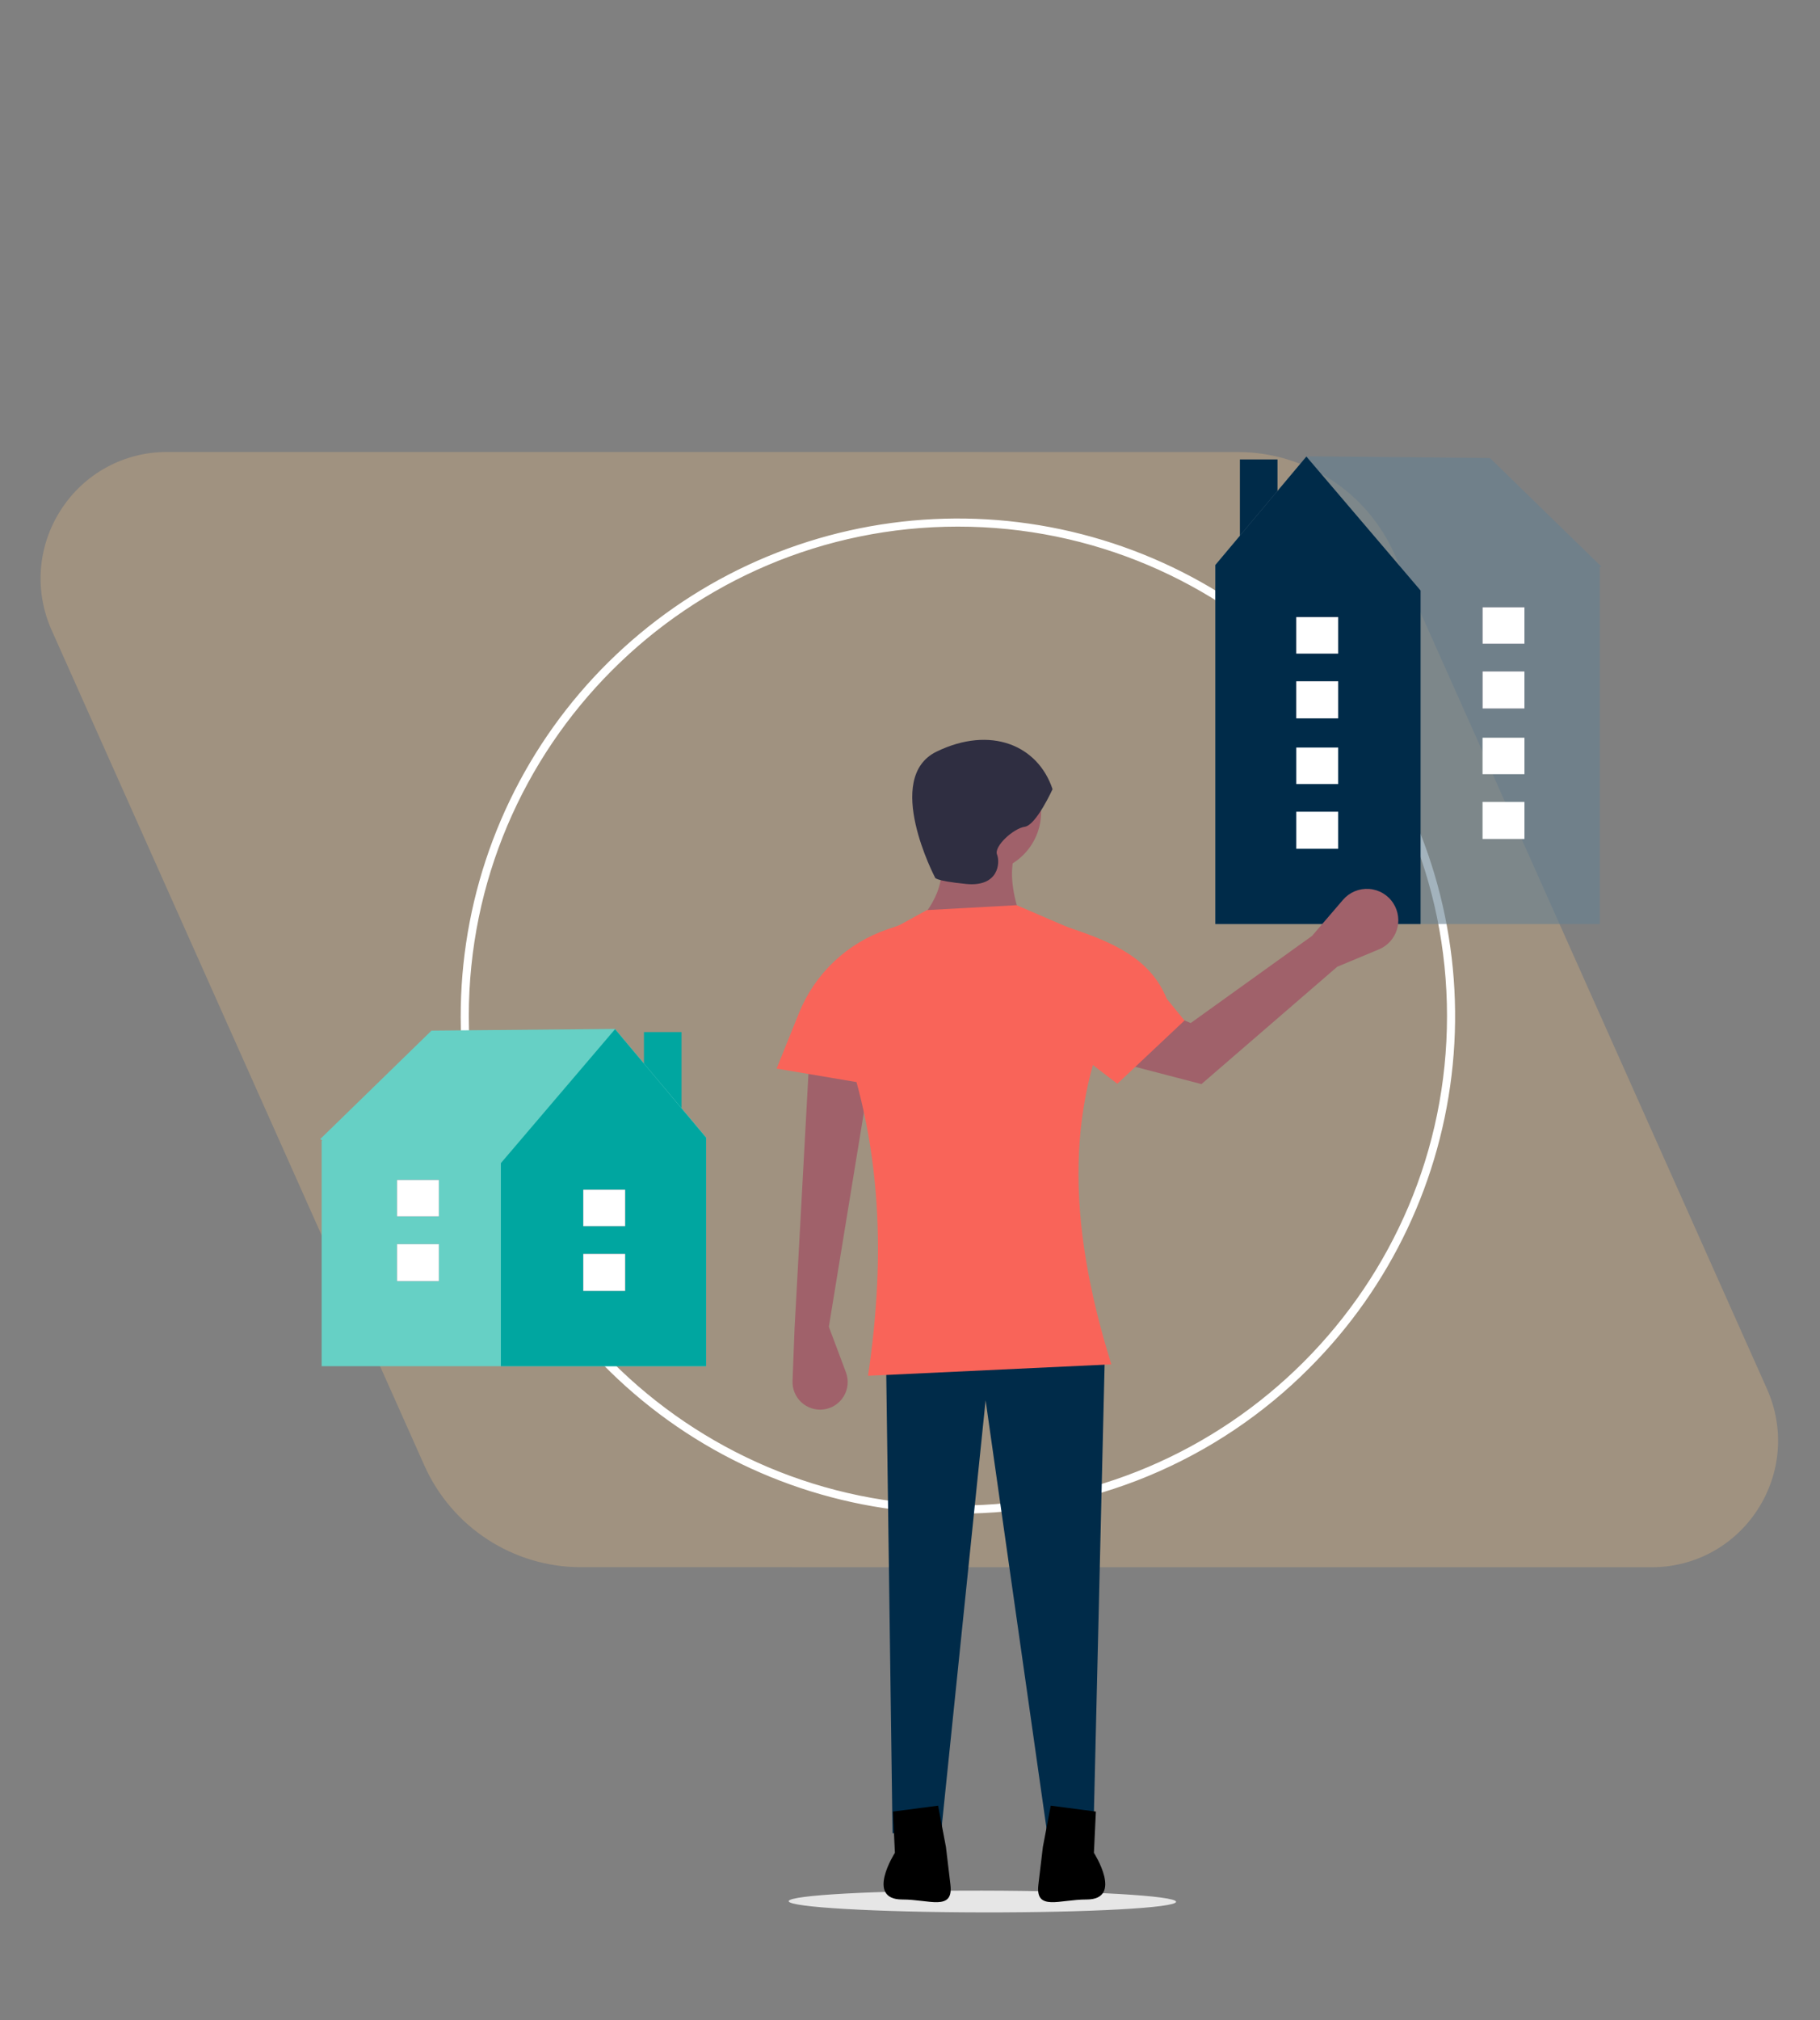 <svg width="439" height="487" viewBox="0 0 439 487" fill="none" xmlns="http://www.w3.org/2000/svg">
<rect x="0" y="0" width="439" height="487" fill="#808080" stroke="none"/>
<path opacity="0.25" fill-rule="evenodd" clip-rule="evenodd" d="M12.451 151.907C8.221 142.435 9.063 131.59 14.705 122.877C20.34 114.148 29.862 108.959 40.27 108.949L298.54 108.963C314.857 108.965 329.658 118.569 336.321 133.49L426.226 334.844C430.456 344.316 429.614 355.161 423.971 363.874C418.336 372.604 408.815 377.792 398.407 377.803L140.136 377.789C123.818 377.787 109.019 368.183 102.355 353.262L12.451 151.907Z" fill="#FFC882"/>
<g clip-path="url(#clip0)">
<path d="M283.676 458.447C283.678 456.997 262.763 455.787 236.96 455.746C211.158 455.705 190.239 456.847 190.237 458.298C190.234 459.748 211.149 460.958 236.952 460.999C262.754 461.04 283.673 459.898 283.676 458.447Z" fill="#E6E6E6"/>
<path d="M231.056 364.376C203.426 364.376 176.65 354.795 155.291 337.264C133.933 319.734 119.312 295.339 113.922 268.236C108.531 241.134 112.704 213 125.729 188.63C138.754 164.259 159.825 145.159 185.352 134.584C210.88 124.009 239.283 122.613 265.724 130.635C292.165 138.657 315.007 155.599 330.357 178.575C345.708 201.552 352.618 229.141 349.91 256.641C347.201 284.142 335.042 309.853 315.505 329.392C304.441 340.518 291.28 349.339 276.784 355.344C262.289 361.349 246.746 364.419 231.056 364.376ZM231.056 126.445C165.728 126.445 112.58 179.599 112.58 244.934C112.58 310.269 165.728 363.423 231.056 363.423C296.384 363.423 349.532 310.269 349.532 244.934C349.532 179.599 296.384 126.445 231.056 126.445Z" fill="white" stroke="white"/>
<path d="M164.393 248.789H155.328V280.169H164.393V248.789Z" fill="#00A6A0"/>
<path d="M170.38 274.266L148.333 248.036L104.08 248.44L77.234 274.591L77.777 274.94H77.583V329.333H170.32V274.94L170.38 274.266Z" fill="#66D0C5"/>
<path d="M148.357 248.091L120.814 280.385V329.333H170.321V274.242L148.357 248.091Z" fill="#00A6A0"/>
<path d="M150.796 302.264H140.686V311.202H150.796V302.264Z" fill="#3F3D56"/>
<path d="M150.796 286.794H140.686V295.59H150.796V286.794Z" fill="#3F3D56"/>
<path d="M150.796 302.264H140.686V311.202H150.796V302.264Z" fill="white"/>
<path d="M150.796 286.794H140.686V295.59H150.796V286.794Z" fill="white"/>
<path d="M105.864 299.893H95.754V308.83H105.864V299.893Z" fill="#3F3D56"/>
<path d="M105.864 284.423H95.754V293.219H105.864V284.423Z" fill="#3F3D56"/>
<path d="M105.864 299.893H95.754V308.83H105.864V299.893Z" fill="white"/>
<path d="M105.864 284.423H95.754V293.219H105.864V284.423Z" fill="white"/>
<path d="M308.141 110.753H299.076V142.134H308.141V110.753Z" fill="#002B49"/>
<path opacity="0.6" d="M293.149 136.904V222.743H385.886V136.904H385.693L386.235 136.555L359.39 110.405L315.136 110L293.09 136.231L293.149 136.904Z" fill="#668092"/>
<path d="M293.148 136.207V222.743H342.655V142.35L315.112 110.056L293.148 136.207Z" fill="#002B49"/>
<path d="M322.782 164.229H312.672V173.166H322.782V164.229Z" fill="#3F3D56"/>
<path d="M322.782 148.759H312.672V157.555H322.782V148.759Z" fill="#3F3D56"/>
<path d="M322.782 164.229H312.672V173.166H322.782V164.229Z" fill="white"/>
<path d="M322.782 148.759H312.672V157.555H322.782V148.759Z" fill="white"/>
<path d="M367.714 161.857H357.604V170.795H367.714V161.857Z" fill="#3F3D56"/>
<path d="M367.714 146.387H357.604V155.183H367.714V146.387Z" fill="#3F3D56"/>
<path d="M367.714 161.857H357.604V170.795H367.714V161.857Z" fill="white"/>
<path d="M367.714 146.387H357.604V155.183H367.714V146.387Z" fill="white"/>
<path d="M322.782 195.674H312.672V204.612H322.782V195.674Z" fill="white"/>
<path d="M322.782 180.204H312.672V189H322.782V180.204Z" fill="white"/>
<path d="M367.714 193.303H357.604V202.24H367.714V193.303Z" fill="white"/>
<path d="M367.714 177.833H357.604V186.629H367.714V177.833Z" fill="white"/>
<path d="M236.555 210.327C244.603 210.327 251.127 203.802 251.127 195.753C251.127 187.704 244.603 181.179 236.555 181.179C228.507 181.179 221.982 187.704 221.982 195.753C221.982 203.802 228.507 210.327 236.555 210.327Z" fill="#A0616A"/>
<path d="M221.59 222.144L246.402 221.75C244.268 215.869 243.343 210.362 244.827 205.601L225.922 203.631C228.477 209.802 227.032 215.973 221.59 222.144Z" fill="#A0616A"/>
<path d="M199.927 319.83L204.048 330.819C204.401 331.762 204.536 332.773 204.442 333.775C204.349 334.778 204.028 335.746 203.506 336.607C202.984 337.468 202.273 338.199 201.427 338.746C200.581 339.292 199.623 339.639 198.623 339.761C197.667 339.878 196.697 339.785 195.78 339.49C194.863 339.195 194.021 338.704 193.312 338.052C192.603 337.4 192.044 336.601 191.674 335.711C191.304 334.822 191.132 333.863 191.169 332.9L191.656 320.224L195.201 255.231L209.774 259.564L199.927 319.83Z" fill="#A0616A"/>
<path d="M215.288 441.938L227.104 440.756L237.738 337.556L252.704 442.726L263.732 442.332L266.489 326.92H213.713L215.288 441.938Z" fill="#002B49"/>
<path d="M253.885 190.239C253.885 190.239 249.946 198.904 247.189 199.298C244.432 199.692 239.706 204.025 240.494 205.994C241.282 207.964 240.888 213.872 233.011 213.085C225.134 212.297 225.528 211.509 225.528 211.509C225.528 211.509 212.924 187.481 225.921 181.179C238.918 174.877 250.34 179.603 253.885 190.239Z" fill="#2F2E41"/>
<path d="M264.334 436.694L263.86 446.636C263.86 446.636 271.075 457.891 262.081 457.891C261.991 457.891 262.17 457.891 262.081 457.891C255.576 457.87 249.697 460.798 250.466 454.338L251.552 445.216L253.446 435.274L264.334 436.694Z" fill="black"/>
<path d="M215.386 436.694L215.859 446.636C215.859 446.636 208.644 457.891 217.638 457.891C217.728 457.891 217.55 457.891 217.638 457.891C224.143 457.87 230.022 460.798 229.253 454.338L228.167 445.216L226.274 435.274L215.386 436.694Z" fill="black"/>
<path d="M209.379 331.647L268.063 328.89C257.119 293.765 257.038 265.024 270.82 238.559C270.82 235.79 270.009 233.082 268.487 230.77C266.965 228.457 264.799 226.64 262.257 225.545L245.22 218.205L223.558 219.387L209.264 227.249C206.465 228.789 204.156 231.085 202.601 233.876C201.046 236.667 200.308 239.839 200.471 243.03C212.985 272.905 213.7 302.365 209.379 331.647Z" fill="#F96459"/>
<path d="M220.014 263.109L187.324 257.595L192.71 244.222C194.604 239.519 197.49 235.281 201.171 231.796C204.852 228.311 209.241 225.661 214.04 224.027L217.257 222.932L220.014 263.109Z" fill="#F96459"/>
<path d="M322.554 233.044L332.617 228.851C333.635 228.427 334.549 227.785 335.293 226.972C336.038 226.158 336.597 225.192 336.93 224.14C337.263 223.089 337.363 221.977 337.222 220.883C337.082 219.788 336.704 218.738 336.116 217.805C335.483 216.8 334.623 215.959 333.605 215.347C332.588 214.736 331.441 214.372 330.257 214.285C329.073 214.198 327.885 214.39 326.789 214.845C325.693 215.301 324.719 216.008 323.945 216.909L316.478 225.608L287.21 246.613L267.314 238.353L264.943 254.857L289.801 261.332L322.554 233.044Z" fill="#A0616A"/>
<path d="M269.514 261.25L285.712 246.003L281.425 240.762C277.592 231.246 268.782 227.333 259.072 224.027L255.855 222.932L253.316 248.862L269.514 261.25Z" fill="#F96459"/>
</g>
<defs>
<clipPath id="clip0">
<rect width="309" height="351" fill="white" transform="translate(77.234 110)"/>
</clipPath>
</defs>
</svg>

